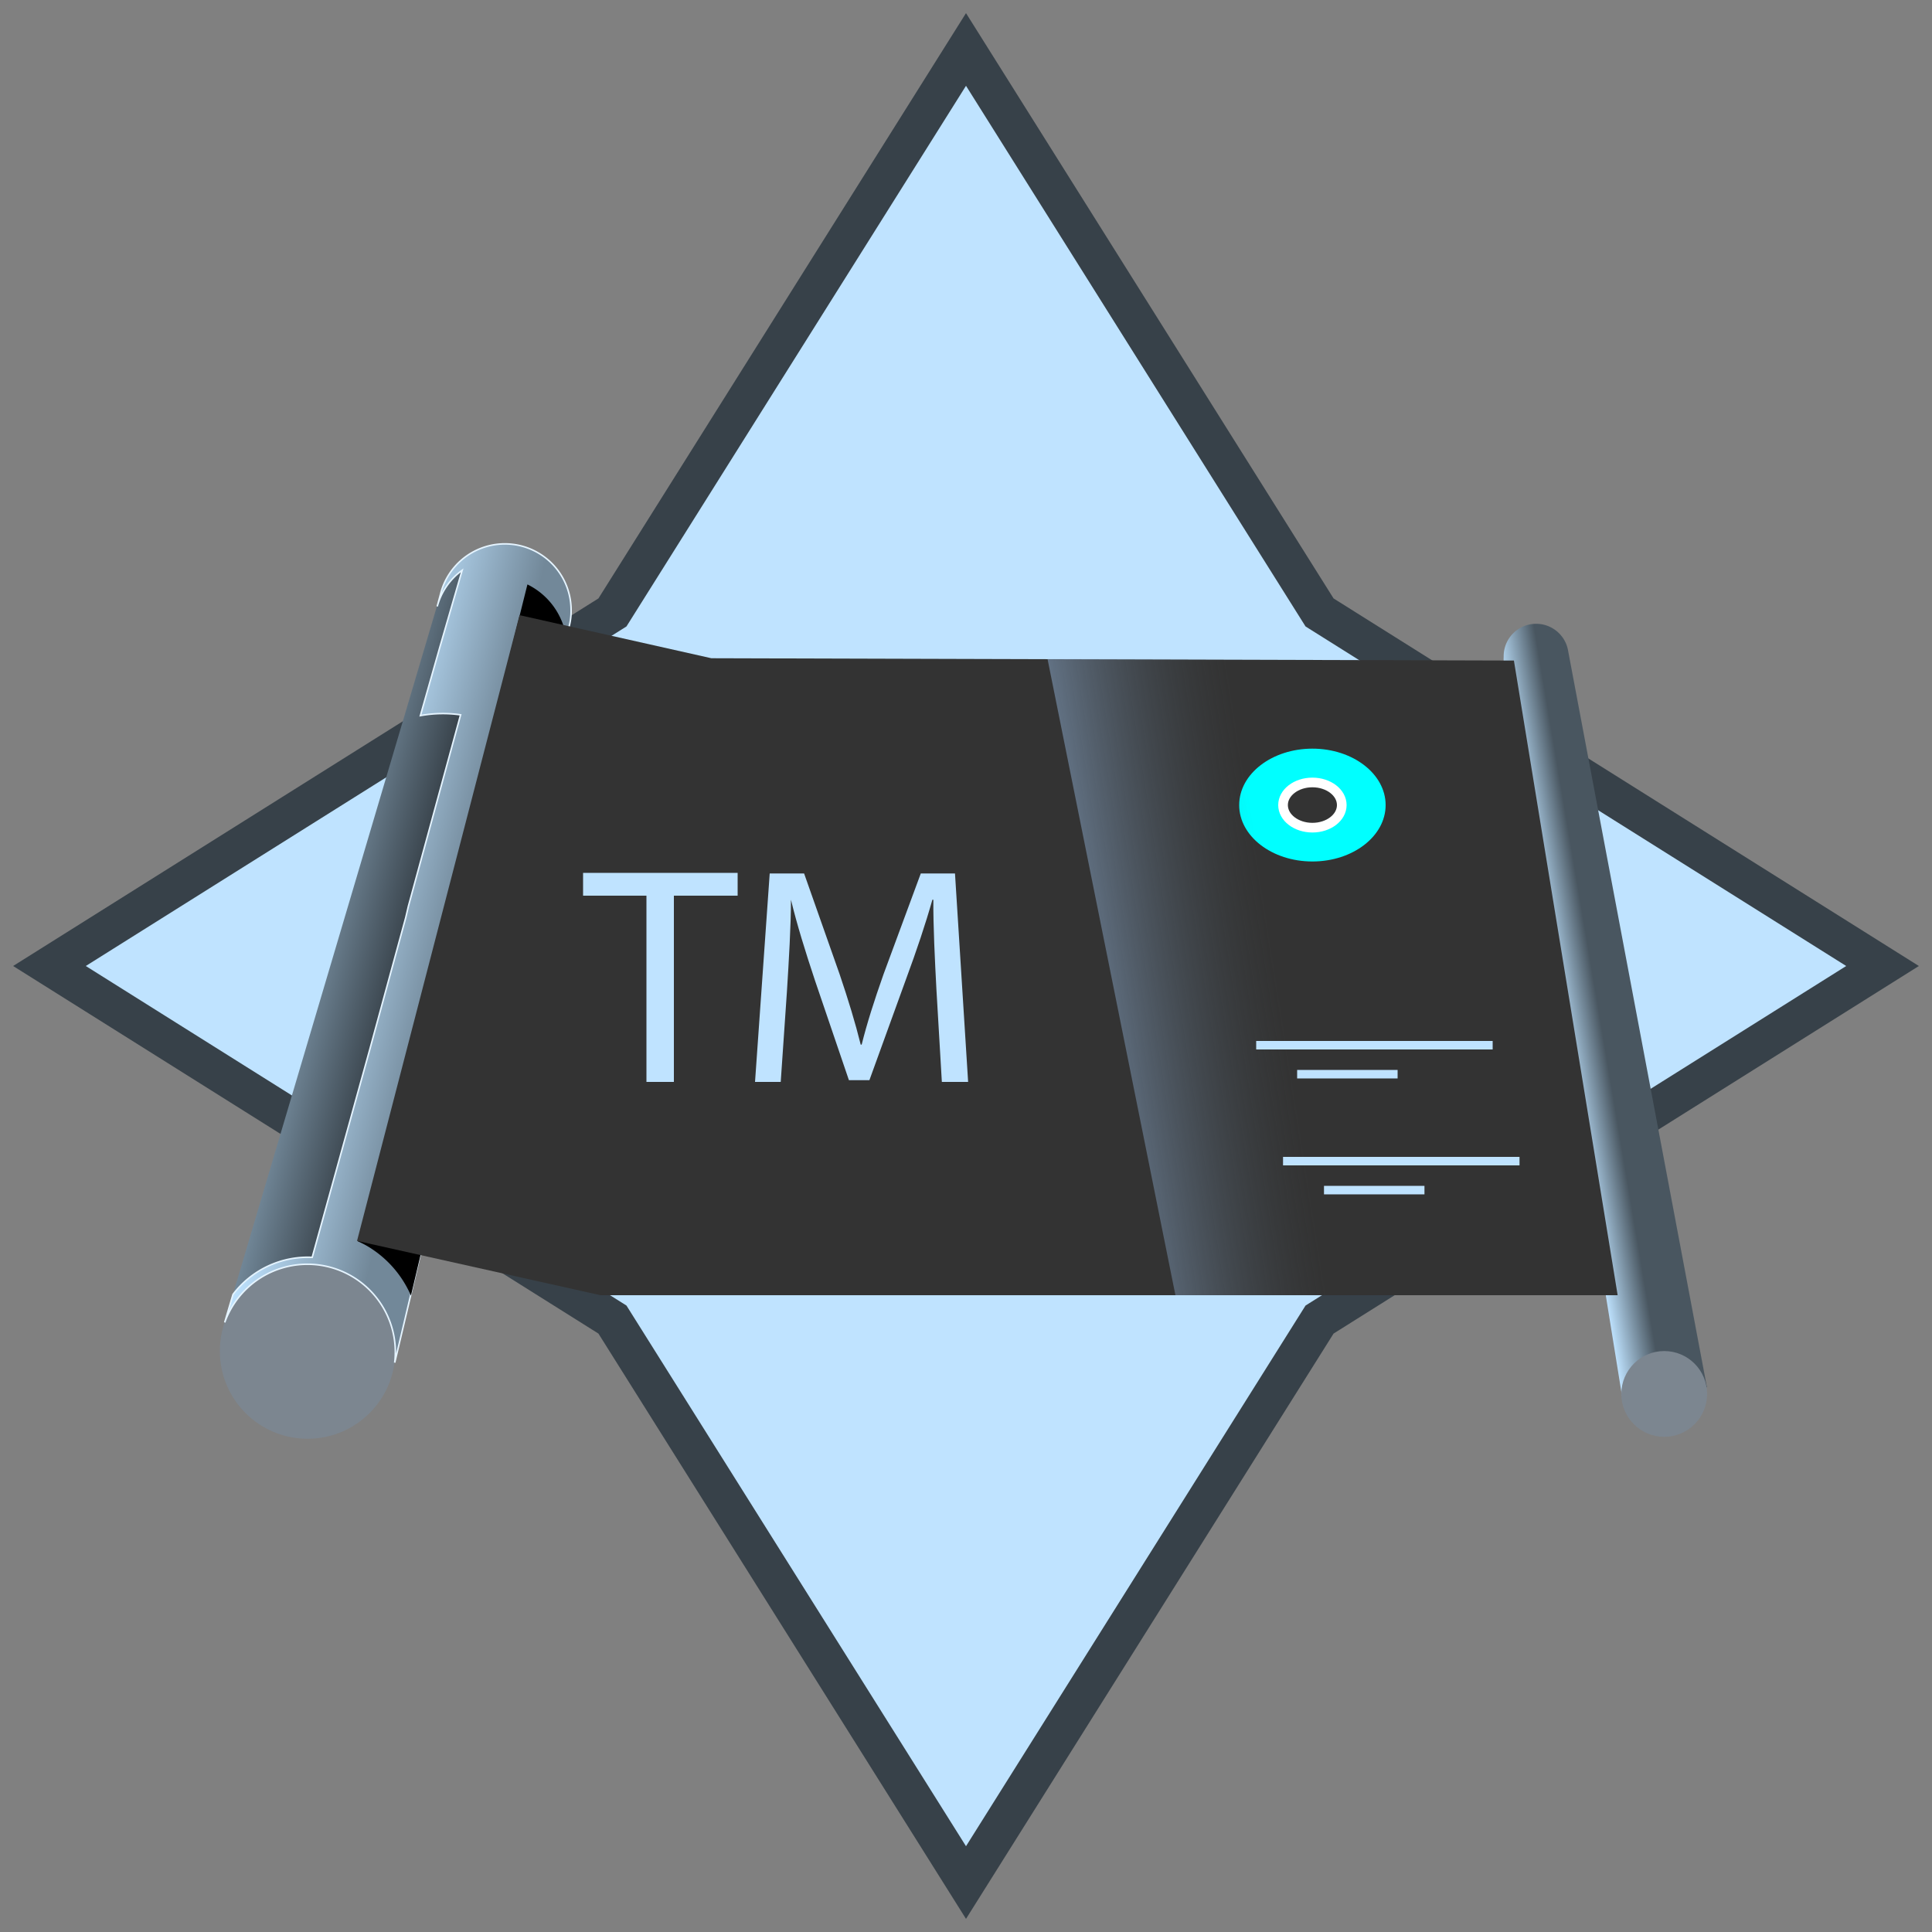 <?xml version="1.0" encoding="utf-8"?>
<svg xmlns="http://www.w3.org/2000/svg" xmlns:xlink="http://www.w3.org/1999/xlink" width="100" height="100" viewBox="0 0 100 100">
    <rect x="0" y="0" width="100" height="100" fill="#808080" stroke="none"/>
    <defs>
        <style>
            .cls-1, .cls-10 {
                fill: #bfe3ff;
            }
            .cls-1 {
                stroke: #374149;
                stroke-width: 2px;
            }
            .cls-1, .cls-4, .cls-8 {
                stroke-miterlimit: 10;
            }
            .cls-2 {
                fill: #7c8690;
            }
            .cls-3 {
                fill: url(#linear-gradient);
            }
            .cls-4 {
                stroke: #e5f4ff;
                stroke-width: 0.08px;
                fill: url(#linear-gradient-2);
            }
            .cls-5 {
                fill: url(#linear-gradient-3);
            }
            .cls-6, .cls-8 {
                fill: #333;
            }
            .cls-7 {
                fill: aqua;
            }
            .cls-8 {
                stroke: #fff;
                stroke-width: 0.5px;
            }
            .cls-9 {
                fill: url(#linear-gradient-4);
            }
        </style>
        <linearGradient id="linear-gradient" x1="16.8" y1="47.73" x2="25.56" y2="49.91" gradientUnits="userSpaceOnUse">
            <stop offset="0" stop-color="#728899" />
            <stop offset="0.49" stop-color="#374149" />
        </linearGradient>
        <linearGradient id="linear-gradient-2" x1="16.8" y1="47.73" x2="25.56" y2="49.91" gradientUnits="userSpaceOnUse">
            <stop offset="0" stop-color="#bfe3ff" />
            <stop offset="0.73" stop-color="#728899" />
        </linearGradient>
        <linearGradient id="linear-gradient-3" x1="80.62" y1="52.6" x2="84.96" y2="51.87" gradientUnits="userSpaceOnUse">
            <stop offset="0" stop-color="#bfe3ff" />
            <stop offset="0.49" stop-color="#495660" />
        </linearGradient>
        <linearGradient id="linear-gradient-4" x1="56.97" y1="51.47" x2="68.3" y2="49.68" gradientUnits="userSpaceOnUse">
            <stop offset="0" stop-color="#90b0d4" stop-opacity="0.5" />
            <stop offset="0.8" stop-color="#495660" stop-opacity="0" />
        </linearGradient>
    </defs>
    <title>fast-tm</title>
    <g id="Layer_1" data-name="Layer 1">
        <polygon class="cls-1" points="68.3 31.7 50 2.56 31.7 31.7 2.56 50 31.7 68.3 50 97.44 68.3 68.3 97.44 50 68.3 31.7" />
    </g>
    <g id="Layer_3" data-name="Layer 3">
        <circle class="cls-2" cx="15.92" cy="69.93" r="4.54" />
        <path class="cls-3" d="M29.43,32.47a3.17,3.17,0,0,0,.13-.88,3.43,3.43,0,0,0-6.75-.87h0L11.63,68.44a4.55,4.55,0,0,1,8.8,2.08l9-38Z" />
        <path class="cls-4" d="M29.56,31.59a3.43,3.43,0,0,0-6.75-.87h0l-.18.67a3.39,3.39,0,0,1,1.29-1.87l-1.16,4-1,3.52A6.47,6.47,0,0,1,23.84,37l-2.7,9.9L21,47.5l-.47,1.72-1.39,5.1L16.16,65.08A4.86,4.86,0,0,0,12.06,67l-.43,1.45a4.55,4.55,0,0,1,8.8,2.08l9-38h0A3.17,3.17,0,0,0,29.56,31.59Z"
        />
        <path class="cls-5" d="M81.17,33.71h0a1.68,1.68,0,0,0-3.34.28,2.85,2.85,0,0,0,0,.29h0L84,72.53l4.35-.73Z" />
        <circle class="cls-2" cx="86.14" cy="72.15" r="2.22" />
        <path d="M27.3,30.25l-1,4-7.78,30a4.56,4.56,0,0,1,.75.41,5.53,5.53,0,0,1,2,2.4l8.05-34A3.67,3.67,0,0,0,27.3,30.25Z" />
        <polygon class="cls-6" points="78.36 34.19 36.82 34.07 26.89 31.84 18.48 64.23 31.08 67.04 83.73 67.04 78.36 34.19" />
        <ellipse class="cls-7" cx="67.93" cy="41.67" rx="3.79" ry="2.92" />
        <ellipse class="cls-8" cx="67.93" cy="41.67" rx="1.52" ry="1.17" />
        <polygon class="cls-9" points="71.05 67.04 60.84 67.04 54.22 34.11 64.29 34.11 71.05 67.04" />
        <path class="cls-10" d="M33.46,46.36H30.18V45.18h8v1.18h-3.3V56H33.46Z" />
        <path class="cls-10" d="M48.47,51.23c-.08-1.5-.17-3.31-.16-4.66h-.05c-.36,1.27-.81,2.61-1.36,4.1L45,55.91H43.94l-1.75-5.14c-.51-1.53-.94-2.92-1.25-4.2h0c0,1.35-.11,3.16-.21,4.77L40.41,56H39.08l.76-10.79h1.78l1.84,5.22c.45,1.33.81,2.51,1.09,3.64h.05c.27-1.09.65-2.28,1.13-3.64l1.93-5.22h1.77L50.11,56H48.75Z"
        />
        <rect class="cls-10" x="66.41" y="59.88" width="12.24" height="0.44" />
        <rect class="cls-10" x="68.53" y="61.38" width="5.2" height="0.44" />
        <rect class="cls-10" x="65.02" y="53.88" width="12.24" height="0.44" />
        <rect class="cls-10" x="67.14" y="55.38" width="5.2" height="0.44" />
    </g>
</svg>
